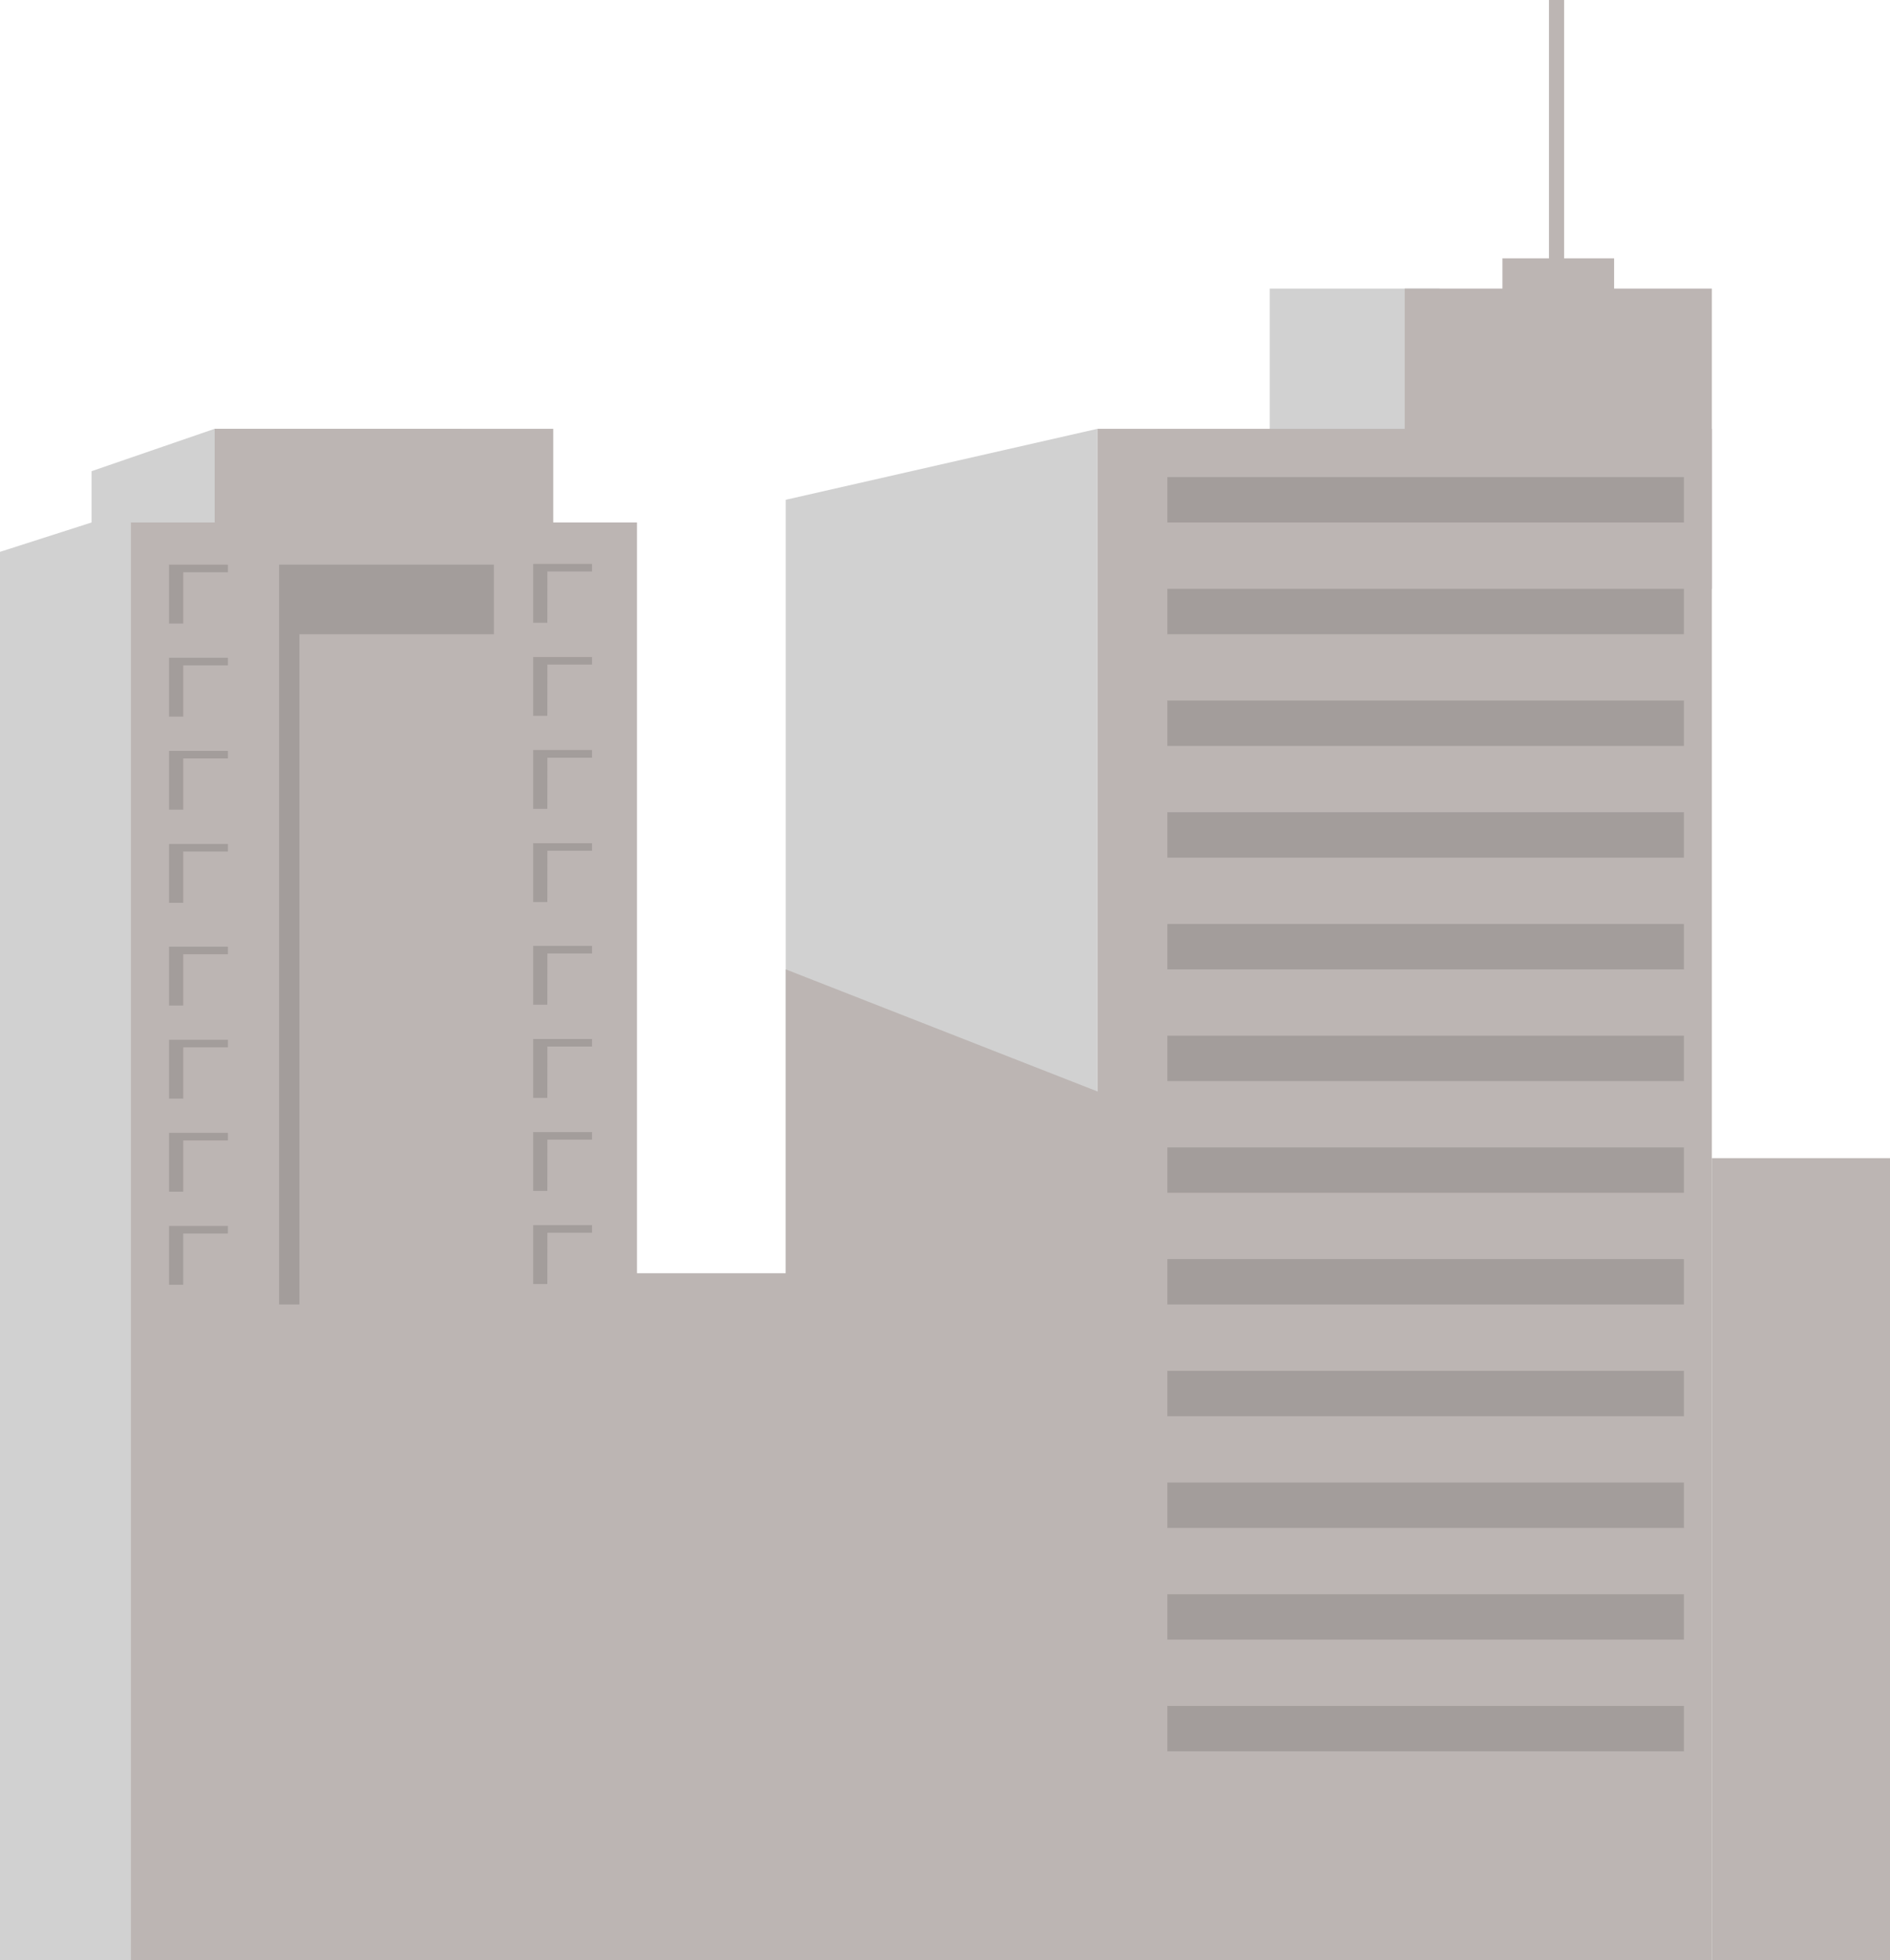 <svg xmlns="http://www.w3.org/2000/svg" width="165.599" height="171.714" viewBox="0 0 165.599 171.714">
  <g id="오브제_월정사_건물" transform="translate(-330.866 -118.259)">
    <rect id="사각형_63" data-name="사각형 63" width="14.882" height="26.3" transform="translate(442.119 143.538)" fill="#d1d1d1"/>
    <rect id="사각형_64" data-name="사각형 64" width="26.912" height="26.3" transform="translate(453.944 143.538)" fill="#bcb5b3"/>
    <path id="패스_225" data-name="패스 225" d="M618.621,524.019H591.3V397.055l27.32-6.219Z" transform="translate(-191.59 -235.015)" fill="#d1d1d1"/>
    <path id="패스_226" data-name="패스 226" d="M633.708,509.212H591.3v-86.8l42.406,16.607Z" transform="translate(-191.589 -219.239)" fill="#bcb5b3"/>
    <rect id="사각형_65" data-name="사각형 65" width="53.823" height="134.15" transform="translate(427.033 155.823)" fill="#bcb5b3"/>
    <rect id="사각형_66" data-name="사각형 66" width="45.26" height="3.976" transform="translate(433.148 160.052)" fill="#a39d9b"/>
    <rect id="사각형_67" data-name="사각형 67" width="45.26" height="3.976" transform="translate(433.148 169.838)" fill="#a39d9b"/>
    <rect id="사각형_68" data-name="사각형 68" width="45.26" height="3.976" transform="translate(433.148 179.625)" fill="#a39d9b"/>
    <rect id="사각형_69" data-name="사각형 69" width="45.26" height="3.976" transform="translate(433.148 189.411)" fill="#a39d9b"/>
    <rect id="사각형_70" data-name="사각형 70" width="45.26" height="3.976" transform="translate(433.148 199.197)" fill="#a39d9b"/>
    <rect id="사각형_71" data-name="사각형 71" width="45.26" height="3.976" transform="translate(433.148 208.983)" fill="#a39d9b"/>
    <rect id="사각형_72" data-name="사각형 72" width="45.26" height="3.976" transform="translate(433.148 218.77)" fill="#a39d9b"/>
    <rect id="사각형_73" data-name="사각형 73" width="45.26" height="3.976" transform="translate(433.148 228.555)" fill="#a39d9b"/>
    <rect id="사각형_74" data-name="사각형 74" width="45.26" height="3.976" transform="translate(433.148 238.341)" fill="#a39d9b"/>
    <rect id="사각형_75" data-name="사각형 75" width="45.26" height="3.976" transform="translate(433.148 248.128)" fill="#a39d9b"/>
    <rect id="사각형_76" data-name="사각형 76" width="45.26" height="3.976" transform="translate(433.148 257.913)" fill="#a39d9b"/>
    <rect id="사각형_77" data-name="사각형 77" width="45.26" height="3.976" transform="translate(433.148 267.699)" fill="#a39d9b"/>
    <rect id="사각형_78" data-name="사각형 78" width="9.787" height="4.281" transform="translate(462.506 140.888)" fill="#bcb5b3"/>
    <rect id="사각형_79" data-name="사각형 79" width="1.326" height="23.751" transform="translate(466.584 118.259)" fill="#bcb5b3"/>
    <path id="패스_227" data-name="패스 227" d="M585.842,399.042v-8.206H564.2l-10.785,3.712v4.494l-8.023,2.573V524.987h48.472V399.042Z" transform="translate(-214.527 -235.014)" fill="#d1d1d1"/>
    <rect id="사각형_80" data-name="사각형 80" width="15.611" height="70.26" transform="translate(480.854 219.713)" fill="#bcb5b3"/>
    <rect id="사각형_81" data-name="사각형 81" width="27.524" height="60.181" transform="translate(379.337 229.792)" fill="#bcb5b3"/>
    <path id="패스_228" data-name="패스 228" d="M590.044,399.042v-8.206H560.38v8.206h-7.339V524.987h44.342V399.042Z" transform="translate(-210.705 -235.014)" fill="#bcb5b3"/>
    <path id="패스_229" data-name="패스 229" d="M580.521,398.773H561.7V463.58h1.784V404.864h17.04Z" transform="translate(-206.381 -231.049)" fill="#a39d9b"/>
    <path id="패스_230" data-name="패스 230" d="M556.513,399.437h3.914v-.664h-5.156v5.156h1.242Z" transform="translate(-209.591 -231.049)" fill="#a39d9b"/>
    <path id="패스_231" data-name="패스 231" d="M556.513,404.875h3.914v-.664h-5.156v5.156h1.242Z" transform="translate(-209.591 -228.332)" fill="#a39d9b"/>
    <path id="패스_232" data-name="패스 232" d="M556.513,410.313h3.914v-.664h-5.156V414.8h1.242Z" transform="translate(-209.591 -225.615)" fill="#a39d9b"/>
    <path id="패스_233" data-name="패스 233" d="M556.513,415.751h3.914v-.664h-5.156v5.156h1.242Z" transform="translate(-209.591 -222.898)" fill="#a39d9b"/>
    <path id="패스_234" data-name="패스 234" d="M556.513,421.75h3.914v-.664h-5.156v5.156h1.242Z" transform="translate(-209.591 -219.901)" fill="#a39d9b"/>
    <path id="패스_235" data-name="패스 235" d="M556.513,427.188h3.914v-.664h-5.156v5.156h1.242Z" transform="translate(-209.591 -217.184)" fill="#a39d9b"/>
    <path id="패스_236" data-name="패스 236" d="M556.513,432.627h3.914v-.664h-5.156v5.156h1.242Z" transform="translate(-209.591 -214.467)" fill="#a39d9b"/>
    <path id="패스_237" data-name="패스 237" d="M556.513,438.065h3.914V437.4h-5.156v5.156h1.242Z" transform="translate(-209.591 -211.75)" fill="#a39d9b"/>
    <path id="패스_238" data-name="패스 238" d="M577.79,399.392H581.7v-.664h-5.156v5.156h1.242Z" transform="translate(-198.961 -231.072)" fill="#a39d9b"/>
    <path id="패스_239" data-name="패스 239" d="M577.79,404.83H581.7v-.664h-5.156v5.156h1.242Z" transform="translate(-198.961 -228.355)" fill="#a39d9b"/>
    <path id="패스_240" data-name="패스 240" d="M577.79,410.268H581.7V409.6h-5.156v5.156h1.242Z" transform="translate(-198.961 -225.638)" fill="#a39d9b"/>
    <path id="패스_241" data-name="패스 241" d="M577.79,415.706H581.7v-.664h-5.156V420.2h1.242Z" transform="translate(-198.961 -222.921)" fill="#a39d9b"/>
    <path id="패스_242" data-name="패스 242" d="M577.79,421.705H581.7v-.664h-5.156V426.2h1.242Z" transform="translate(-198.961 -219.924)" fill="#a39d9b"/>
    <path id="패스_243" data-name="패스 243" d="M577.79,427.143H581.7v-.664h-5.156v5.156h1.242Z" transform="translate(-198.961 -217.207)" fill="#a39d9b"/>
    <path id="패스_244" data-name="패스 244" d="M577.79,432.581H581.7v-.664h-5.156v5.156h1.242Z" transform="translate(-198.961 -214.49)" fill="#a39d9b"/>
    <path id="패스_245" data-name="패스 245" d="M577.79,438.019H581.7v-.664h-5.156v5.156h1.242Z" transform="translate(-198.961 -211.773)" fill="#a39d9b"/>
  </g>
</svg>
